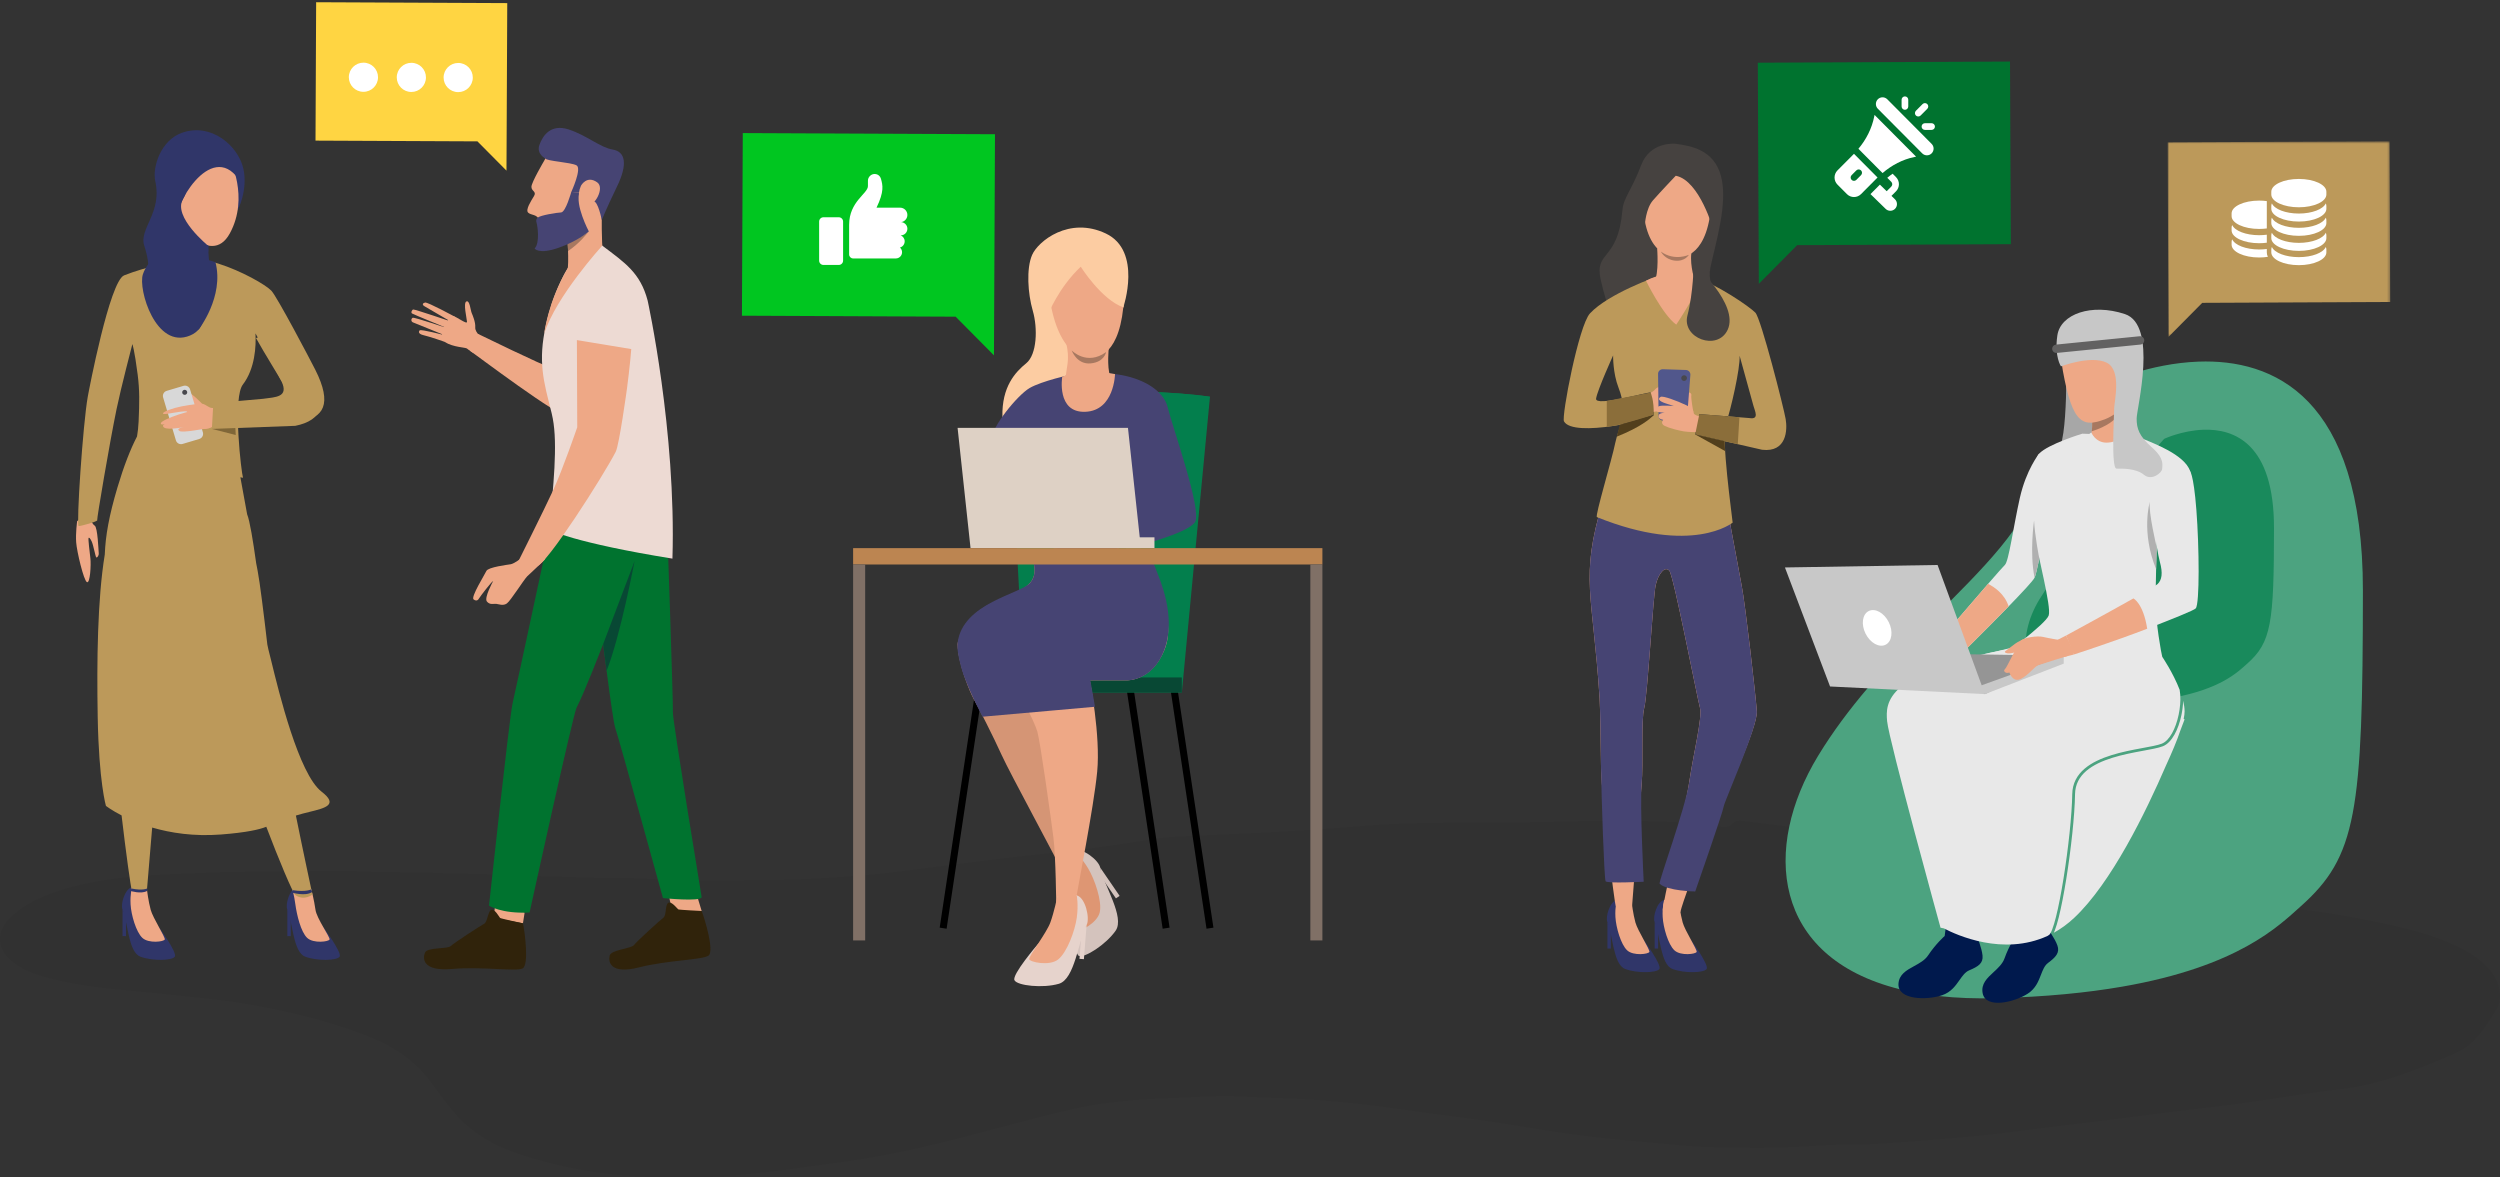 <svg width="896" height="422" viewBox="0 0 896 422" fill="none" xmlns="http://www.w3.org/2000/svg">
<rect x="0" y="0" width="896" height="422" fill="#333333" stroke="none"/>
<path opacity="0.037" fill-rule="evenodd" clip-rule="evenodd" d="M105.715 312.253C115.305 312.253 122.887 311.966 130.437 312.327C139.678 312.769 148.931 312.401 158.145 312.916C164.011 313.244 169.866 313.004 175.711 313.342C187.41 314.02 199.13 314.031 210.826 314.523C218.026 314.826 225.228 314.469 232.397 314.963C247.153 315.982 261.917 315.422 276.671 315.35C287.289 315.299 297.921 314.583 308.516 313.769C319.784 312.905 330.963 311.16 342.175 309.761C353.386 308.365 364.606 306.937 375.856 305.796C388.505 304.513 401.089 302.706 413.641 300.651C418.771 299.811 424.039 299.757 429.251 299.486C440.576 298.897 451.92 298.577 463.232 297.796C470.91 297.267 478.607 296.874 486.263 296.185C509.236 294.117 532.255 295.151 555.243 294.539C566.09 294.25 576.934 294.056 587.764 294.243C597.213 294.407 606.699 294.673 616.08 296.194C617.774 296.469 619.599 296.666 621.054 295.088C621.935 294.133 623.256 294.02 624.547 294.183C631.466 295.055 638.384 295.933 645.304 296.791C655.573 298.063 665.754 299.876 675.824 302.203C693.24 306.23 710.56 310.677 727.999 314.6C738.416 316.943 748.911 318.975 759.62 319.766C768.702 320.436 777.781 321.172 786.858 321.907C796.36 322.677 805.805 324.135 815.306 324.939C827.569 325.976 839.684 327.934 851.708 330.417C861.774 332.495 871.807 334.869 881.12 339.401C885.19 341.382 889.008 343.816 892.085 347.262C895.701 351.312 897.333 357.707 894.713 361.804C890.823 367.885 887.415 374.278 879.946 377.508C866.548 383.3 853.084 388.785 838.499 390.427C825.937 391.843 813.525 394.144 801.009 395.78C793.391 396.776 785.749 397.596 778.124 398.544C770.153 399.535 762.192 400.605 754.221 401.604C748 402.384 741.768 403.093 735.545 403.866C728.975 404.681 722.414 405.569 715.842 406.359C711.894 406.834 707.936 407.237 703.974 407.574C695.254 408.313 686.534 409.107 677.8 409.634C674.178 409.852 670.535 410.239 666.922 410.176C660.159 410.058 653.41 410.512 646.697 410.918C635.397 411.6 624.106 411.453 612.838 411.161C605.099 410.96 597.335 409.97 589.589 409.333C580.686 408.6 571.813 407.672 562.976 406.46C553.182 405.115 543.447 403.358 533.668 401.896C526.682 400.852 519.667 400.009 512.666 399.058C505.231 398.051 497.811 396.934 490.362 396.036C484.398 395.316 478.409 394.772 472.419 394.29C463.49 393.574 454.516 393.557 445.588 393.039C435.975 392.482 426.482 393.423 416.934 393.688C410.376 393.868 403.879 394.495 397.369 395.261C388.28 396.331 379.475 398.63 370.66 400.899C355.148 404.892 339.732 409.279 324.055 412.599C314.987 414.519 305.836 416.042 296.627 417.196C289.008 418.149 281.426 419.433 273.79 420.212C269.31 420.668 264.827 421.185 260.323 421.515C252.416 422.093 244.515 422.038 236.614 421.933C219.427 421.704 202.604 419.079 186.251 413.712C177.238 410.755 169.196 406.166 162.936 398.944C159.874 395.411 157.166 391.566 154.381 387.802C148.312 379.596 140.072 374.453 130.673 370.904C116.454 365.536 101.767 362.03 86.777 359.578C77.869 358.121 68.899 357.395 59.947 356.398C46.438 354.893 32.787 354.316 19.521 351.079C13.672 349.651 7.813 347.901 3.265 343.638C-1.039 339.601 -1.061 333.793 3.042 329.52C7.314 325.07 12.632 322.313 18.356 320.19C27.299 316.875 36.587 315.322 46.036 314.332C56.544 313.228 67.085 313.137 77.614 312.633C87.668 312.153 97.702 312.639 105.715 312.253Z" fill="black"/>
<path fill-rule="evenodd" clip-rule="evenodd" d="M113.306 0.799L113.078 50.397L171.114 50.665L181.522 61.159L181.572 50.712L181.8 1.114L113.306 0.799Z" fill="#FFD542"/>
<path fill-rule="evenodd" clip-rule="evenodd" d="M846.866 211.66C846.834 291.379 844.599 306.984 824.562 324.844C816.715 331.84 802.283 346.371 760.644 353.606C748.144 355.778 733.195 357.293 715.238 357.75C707.911 357.936 701.187 357.671 695.036 357C689.878 356.445 685.123 355.601 680.754 354.508C634.991 343.051 631.574 303.877 651.588 270.923C656.89 262.197 662.947 254.175 669.298 246.695C679.1 235.145 689.609 224.883 699.126 215.306C707.898 206.481 715.83 198.234 721.594 190.094C724.026 186.663 726.071 183.252 727.633 179.823C728.004 179.011 728.378 178.208 728.754 177.414C729.986 174.823 731.253 172.333 732.532 169.95C734.936 165.477 737.382 161.388 739.745 157.728C741.627 154.805 743.455 152.158 745.156 149.808C751.001 141.739 755.34 137.208 755.34 137.208C755.34 137.208 755.882 136.953 756.883 136.54C757.414 136.317 758.079 136.048 758.862 135.75C759.177 135.629 759.507 135.505 759.859 135.375C760.207 135.247 760.573 135.115 760.958 134.979C761.31 134.855 761.675 134.726 762.051 134.598C762.494 134.446 762.957 134.293 763.438 134.136C763.719 134.045 764.006 133.952 764.301 133.861C764.474 133.805 764.651 133.75 764.828 133.696C764.894 133.677 764.962 133.654 765.03 133.634C770.971 131.816 779.121 129.92 787.99 129.603C814.289 128.666 846.898 141.621 846.866 211.66Z" fill="#4CA380"/>
<path fill-rule="evenodd" clip-rule="evenodd" d="M815 189.251C814.986 223.479 814.025 230.179 805.406 237.847C802.031 240.851 795.824 247.09 777.913 250.196C772.536 251.129 766.106 251.779 758.383 251.975C755.231 252.055 752.339 251.941 749.693 251.653C747.474 251.415 745.429 251.052 743.55 250.583C723.866 245.664 722.396 228.845 731.004 214.696C733.285 210.949 735.89 207.505 738.622 204.294C742.838 199.334 747.358 194.928 751.452 190.816C755.225 187.027 758.637 183.487 761.117 179.992C762.162 178.519 763.042 177.054 763.714 175.582C763.874 175.233 764.035 174.888 764.196 174.547C764.726 173.435 765.271 172.366 765.821 171.343C766.855 169.422 767.908 167.667 768.924 166.095C769.733 164.84 770.52 163.704 771.251 162.695C773.765 159.23 775.632 157.285 775.632 157.285C775.632 157.285 775.865 157.175 776.295 156.998C776.524 156.902 776.81 156.787 777.147 156.659C777.282 156.607 777.424 156.554 777.576 156.498C777.725 156.443 777.883 156.386 778.048 156.328C778.199 156.275 778.357 156.219 778.518 156.164C778.709 156.099 778.908 156.033 779.115 155.966C779.236 155.927 779.359 155.887 779.486 155.848C779.561 155.824 779.637 155.8 779.713 155.777C779.741 155.769 779.771 155.759 779.8 155.751C782.355 154.97 785.861 154.156 789.675 154.02C800.988 153.617 815.014 159.18 815 189.251Z" fill="#037F4D" fill-opacity="0.7"/>
<path fill-rule="evenodd" clip-rule="evenodd" d="M740.474 125C740.474 125 741.518 159.577 737.128 161.858C732.738 164.139 742.58 164.139 742.58 164.139L747.069 161.858L751.085 159.86L753.172 153.07L751.709 140.896L740.474 125Z" fill="#A7A7A7"/>
<path fill-rule="evenodd" clip-rule="evenodd" d="M142.201 27.722C142.192 30.609 144.528 32.956 147.416 32.966C150.304 32.974 152.655 30.642 152.663 27.755C152.673 24.87 150.337 22.521 147.449 22.512C144.56 22.502 142.21 24.835 142.201 27.722Z" fill="white"/>
<path fill-rule="evenodd" clip-rule="evenodd" d="M125.021 27.669C125.011 30.554 127.345 32.903 130.235 32.91C133.124 32.919 135.473 30.587 135.483 27.7C135.491 24.813 133.157 22.467 130.269 22.458C127.379 22.449 125.03 24.782 125.021 27.669Z" fill="white"/>
<path fill-rule="evenodd" clip-rule="evenodd" d="M158.987 27.775C158.979 30.661 161.313 33.009 164.203 33.017C167.091 33.027 169.441 30.693 169.451 27.808C169.459 24.922 167.124 22.574 164.235 22.564C161.347 22.556 158.997 24.889 158.987 27.775Z" fill="white"/>
<path fill-rule="evenodd" clip-rule="evenodd" d="M720.387 22.06L630 22.475L630.3 87.929L630.364 101.715L644.099 87.865L720.687 87.511L720.387 22.06Z" fill="#00732F"/>
<path d="M692.301 51.569L676.397 35.577C675.459 34.636 673.941 34.647 673.015 35.575C672.085 36.514 672.085 38.038 673.015 38.975L688.922 54.967C689.854 55.904 691.369 55.904 692.301 54.967C693.235 54.027 693.235 52.509 692.301 51.569Z" fill="white"/>
<path d="M671.836 41.185L671.716 41.789C670.873 46.03 668.823 50.058 666.052 53.324L674.705 62.024C677.952 59.238 681.904 57.122 686.122 56.273L686.723 56.153L671.836 41.185Z" fill="white"/>
<path fill-rule="evenodd" clip-rule="evenodd" d="M658.551 61.071L664.465 55.126L672.913 63.619L666.999 69.564C665.596 70.975 663.327 70.969 661.93 69.564L658.551 66.167C657.148 64.757 657.154 62.475 658.551 61.071ZM663.62 64.469C664.087 64.938 664.843 64.938 665.31 64.469L666.999 62.77C667.466 62.301 667.466 61.541 666.999 61.072C666.533 60.603 665.776 60.603 665.31 61.072L663.62 62.77C663.154 63.239 663.154 64 663.62 64.469Z" fill="white"/>
<path d="M677.901 70.204L679.526 68.57C680.929 67.159 680.924 64.878 679.526 63.474L678.319 62.26C677.652 62.71 677.014 63.2 676.395 63.722L677.837 65.174C678.302 65.64 678.305 66.397 677.837 66.871L676.185 68.532L673.757 66.167L670.378 69.565L675.798 74.846C676.723 75.778 678.242 75.783 679.176 74.844C680.108 73.907 680.108 72.383 679.176 71.446L677.901 70.204Z" fill="white"/>
<path d="M682.727 34.547C682.067 34.547 681.532 35.084 681.532 35.748V38.15C681.532 38.814 682.067 39.351 682.727 39.351C683.387 39.351 683.922 38.814 683.922 38.15V35.748C683.922 35.084 683.387 34.547 682.727 34.547Z" fill="white"/>
<path d="M692.285 44.156H689.895C689.235 44.156 688.701 44.693 688.701 45.357C688.701 46.021 689.235 46.558 689.895 46.558H692.285C692.945 46.558 693.479 46.021 693.479 45.357C693.479 44.693 692.945 44.156 692.285 44.156Z" fill="white"/>
<path d="M690.74 37.301C690.273 36.832 689.517 36.832 689.05 37.301L686.661 39.703C686.194 40.172 686.194 40.933 686.661 41.402C687.128 41.871 687.884 41.871 688.35 41.402L690.74 38.999C691.206 38.53 691.206 37.77 690.74 37.301Z" fill="white"/>
<path fill-rule="evenodd" clip-rule="evenodd" d="M266.212 47.695L356.599 48.11L356.299 113.564L356.235 127.351L342.5 113.5L265.912 113.146L266.212 47.695Z" fill="#00C620"/>
<path fill-rule="evenodd" clip-rule="evenodd" d="M295.124 94.96H300.617C301.469 94.96 302.165 94.265 302.165 93.414V79.412C302.165 78.561 301.469 77.864 300.617 77.864H295.124C294.273 77.864 293.577 78.561 293.577 79.412V93.414C293.577 94.265 294.273 94.96 295.124 94.96ZM311.068 66.709V64.764C311.05 63.488 312.172 62.357 313.445 62.357C314.657 62.357 315.469 63.12 315.75 64.141C316.357 66.343 316.969 68.56 314.149 74.427H321.065H322.597C324.038 74.427 325.206 75.594 325.206 77.033C325.206 78.341 324.241 79.424 322.985 79.611C324.225 79.692 325.206 80.723 325.206 81.982C325.206 83.294 324.141 84.358 322.827 84.358H322.811C323.648 84.706 324.237 85.53 324.237 86.492C324.237 87.554 323.517 88.45 322.54 88.719C323.006 89.129 323.301 89.729 323.301 90.397C323.301 91.63 322.3 92.63 321.065 92.63H305.761C304.973 92.63 304.328 91.987 304.328 91.199V80.58C304.328 72.208 311.068 69.369 311.068 66.709Z" fill="white"/>
<mask id="mask0" mask-type="alpha" maskUnits="userSpaceOnUse" x="776" y="50" width="81" height="71">
<path fill-rule="evenodd" clip-rule="evenodd" d="M776.874 50.642H856.669V120.728H776.874V50.642Z" fill="white"/>
</mask>
<g mask="url(#mask0)">
<path fill-rule="evenodd" clip-rule="evenodd" d="M856.405 50.642L776.874 51.009L777.139 108.599L777.194 120.728L789.281 108.541L856.669 108.232L856.405 50.642Z" fill="#BC995A"/>
<path d="M809.675 82.052C810.63 82.052 811.553 81.989 812.426 81.872V72.074C811.553 71.957 810.63 71.894 809.675 71.894C804.225 71.894 799.807 73.945 799.807 76.476V77.47C799.807 80.001 804.225 82.052 809.675 82.052Z" fill="white"/>
<path d="M809.675 87.168C810.63 87.168 811.553 87.105 812.426 86.988V84.116C811.552 84.234 810.63 84.297 809.675 84.297C804.918 84.297 800.947 82.734 800.014 80.654C799.879 80.957 799.807 81.27 799.807 81.592V82.586C799.807 85.117 804.225 87.168 809.675 87.168Z" fill="white"/>
<path d="M812.426 89.456V89.232C811.552 89.35 810.63 89.414 809.675 89.414C804.918 89.414 800.947 87.85 800.014 85.77C799.878 86.073 799.807 86.387 799.807 86.708V87.702C799.807 90.233 804.225 92.285 809.675 92.285C810.765 92.285 811.814 92.202 812.794 92.051C812.551 91.542 812.426 91.005 812.426 90.449V89.456Z" fill="white"/>
<path d="M823.904 64.132C818.454 64.132 814.036 66.184 814.036 68.715V69.709C814.036 72.24 818.454 74.291 823.904 74.291C829.355 74.291 833.773 72.24 833.773 69.709V68.715C833.773 66.184 829.355 64.132 823.904 64.132Z" fill="white"/>
<path d="M823.904 76.536C819.147 76.536 815.176 74.973 814.243 72.892C814.108 73.195 814.036 73.509 814.036 73.831V74.825C814.036 77.356 818.454 79.407 823.904 79.407C829.355 79.407 833.773 77.356 833.773 74.825V73.831C833.773 73.509 833.701 73.195 833.565 72.892C832.633 74.973 828.662 76.536 823.904 76.536Z" fill="white"/>
<path d="M823.904 81.653C819.147 81.653 815.176 80.089 814.243 78.008C814.108 78.311 814.036 78.625 814.036 78.947V79.941C814.036 82.472 818.454 84.524 823.904 84.524C829.355 84.524 833.773 82.472 833.773 79.941V78.947C833.773 78.625 833.701 78.311 833.565 78.008C832.633 80.089 828.662 81.653 823.904 81.653Z" fill="white"/>
<path d="M823.904 87.045C819.147 87.045 815.176 85.481 814.243 83.401C814.108 83.704 814.036 84.018 814.036 84.339V85.333C814.036 87.864 818.454 89.916 823.904 89.916C829.355 89.916 833.773 87.864 833.773 85.333V84.339C833.773 84.018 833.701 83.704 833.565 83.401C832.633 85.481 828.662 87.045 823.904 87.045Z" fill="white"/>
<path d="M823.904 92.161C819.147 92.161 815.176 90.598 814.243 88.517C814.108 88.82 814.036 89.134 814.036 89.456V90.45C814.036 92.98 818.454 95.032 823.904 95.032C829.355 95.032 833.773 92.98 833.773 90.45V89.456C833.773 89.134 833.701 88.82 833.565 88.517C832.633 90.598 828.662 92.161 823.904 92.161Z" fill="white"/>
</g>
<path fill-rule="evenodd" clip-rule="evenodd" d="M696.973 335.453L697.467 331.614L708.568 331.869L708.446 335.281C708.446 335.282 708.446 335.282 708.446 335.282C708.465 335.329 710.289 339.754 710.543 342.486C710.8 345.232 709.071 346.371 705.742 347.777C704.319 348.379 703.352 349.753 702.282 351.274C700.849 353.311 699.229 355.613 696.078 356.685C690.574 358.561 680.091 358.383 680.411 352.624C680.599 349.219 683.287 347.748 686.036 346.244C687.938 345.203 689.87 344.145 691.023 342.419C693.824 338.22 696.942 335.481 696.973 335.453ZM705.902 335.954C705.642 336.006 705.393 336.049 705.171 336.074C705.412 336.039 705.656 336 705.902 335.954Z" fill="#00194D"/>
<path fill-rule="evenodd" clip-rule="evenodd" d="M722.499 335.3L722.05 331.456L732.882 329.017L733.59 332.358C733.59 332.358 733.59 332.358 733.59 332.358C733.62 332.399 736.46 336.252 737.367 338.842C738.281 341.444 736.879 342.967 733.989 345.137C732.754 346.065 732.148 347.632 731.478 349.367C730.58 351.69 729.565 354.315 726.767 356.118C721.88 359.27 711.665 361.634 710.583 355.968C709.942 352.619 712.194 350.541 714.497 348.417C716.091 346.946 717.71 345.453 718.41 343.499C720.113 338.747 722.476 335.335 722.499 335.3ZM731.284 333.627C731.045 333.74 730.813 333.841 730.604 333.919C730.829 333.828 731.056 333.73 731.284 333.627Z" fill="#00194D"/>
<path fill-rule="evenodd" clip-rule="evenodd" d="M734.703 179.375C734.703 179.375 732.593 191.909 730.893 200.187C730.203 203.544 729.581 206.203 729.195 207.038C728.708 208.092 724.749 212.338 719.903 217.325C711.4 226.069 700.165 237.082 700.165 237.082L695.773 228.753C695.773 228.753 705.752 217.066 712.517 209.267C715.649 205.66 718.09 202.884 718.538 202.483C719.952 201.22 721.593 188.764 723.901 178.503C726.208 168.239 730.833 162.569 730.833 162.569L734.703 179.375Z" fill="#E8E8E8"/>
<path fill-rule="evenodd" clip-rule="evenodd" d="M719.903 217.325C711.4 226.069 700.165 237.083 700.165 237.083L695.772 228.753C695.772 228.753 705.751 217.066 712.517 209.267C714.59 210.283 718.397 212.707 719.903 217.325Z" fill="#EEA886"/>
<path fill-rule="evenodd" clip-rule="evenodd" d="M774.944 235.387C775.259 236.503 717.136 235.387 717.136 235.387C717.136 235.387 733.213 223.696 734.256 220.574C735.299 217.45 730.162 198.71 729.492 192.613C728.956 187.734 727.612 165.902 730.832 162.569C734.197 159.083 746.313 155.429 746.313 155.429L763.98 156.086C763.98 156.086 766.896 156.693 768.98 157.661C771.064 158.628 782.984 162.869 784.918 168.817C786.854 174.768 773.026 193.894 773.026 193.894C773.026 193.894 772.999 194.754 772.957 196.163C772.904 198.041 772.824 200.897 772.752 203.994C772.66 208.004 772.579 212.42 772.579 215.645C772.579 223.231 774.631 234.273 774.944 235.387Z" fill="#E8E8E8"/>
<path fill-rule="evenodd" clip-rule="evenodd" d="M782.436 251.139C782.752 252.444 782.945 253.718 782.962 254.908C782.972 255.668 782.852 256.598 782.624 257.663L782.962 257.808C782.962 257.808 782.434 259.265 781.455 261.781C780.21 265.495 778.324 269.94 776.308 274.313C769.039 291.148 756.654 316.507 743.409 328.94C741.035 331.17 738.579 332.931 736.091 334.303C736.211 334.045 736.33 333.76 736.448 333.453C736.905 332.268 737.373 330.693 737.84 328.836C738.775 325.118 739.719 320.217 740.567 314.926C742.262 304.347 743.585 292.152 743.694 284.641C743.745 281.069 745.299 278.379 747.726 276.293C750.168 274.194 753.493 272.71 757.049 271.6C760.601 270.491 764.341 269.768 767.593 269.165C767.74 269.138 767.886 269.111 768.032 269.084L768.344 269.026L768.344 269.026C769.679 268.78 770.921 268.551 772.009 268.32C773.293 268.048 774.394 267.768 775.199 267.443C776.874 266.766 778.265 265.198 779.355 263.244C780.453 261.279 781.282 258.859 781.804 256.376C782.171 254.629 782.388 252.839 782.436 251.139ZM781.194 247.234C781.296 247.818 781.367 248.444 781.408 249.105C781.54 251.279 781.332 253.76 780.825 256.17C780.319 258.582 779.519 260.9 778.482 262.757C777.44 264.624 776.193 265.962 774.824 266.516C774.107 266.806 773.079 267.071 771.802 267.342C770.728 267.57 769.501 267.796 768.165 268.043C767.917 268.088 767.666 268.135 767.411 268.182C764.16 268.784 760.366 269.517 756.751 270.646C753.141 271.773 749.667 273.307 747.074 275.535C744.466 277.777 742.75 280.724 742.694 284.627C742.586 292.068 741.271 304.21 739.579 314.768C738.733 320.045 737.795 324.914 736.871 328.592C736.408 330.432 735.951 331.963 735.515 333.093C735.297 333.658 735.089 334.112 734.893 334.45C734.69 334.8 734.529 334.977 734.425 335.047C734.239 335.172 734.04 335.304 733.83 335.442C717.877 342.731 701.239 335.126 696.693 332.733C696.298 332.661 695.895 332.581 695.485 332.493C695.485 332.493 676.941 265.192 676.345 258.499C675.75 251.807 675.458 240.771 721.158 232.382L774.945 235.389C774.945 235.389 778.833 241.095 781.194 247.234Z" fill="#E8E8E8"/>
<path fill-rule="evenodd" clip-rule="evenodd" d="M751.161 117.083C751.161 117.083 735.826 113.628 739.329 132.908C742.833 152.189 746.522 153.704 755.772 149.714C765.025 145.724 764.196 133.371 764.661 127.315C765.126 121.256 756.055 117.294 751.161 117.083Z" fill="#EEA886"/>
<path fill-rule="evenodd" clip-rule="evenodd" d="M747.103 160.379C747.103 160.379 753.896 167.572 764.629 161.035C764.629 161.035 762.229 145.444 763.492 137.853C764.755 130.259 749.488 149.617 749.488 149.617C749.688 149.723 749.821 150.448 749.852 151.479C749.879 152.352 749.832 153.446 749.692 154.568C749.377 157.092 748.592 159.759 747.103 160.379Z" fill="#EEA886"/>
<path fill-rule="evenodd" clip-rule="evenodd" d="M761.297 130.943C759.076 130.754 761.297 139.197 761.297 139.197C761.297 139.197 764.728 128.081 759.736 128.735C754.743 129.389 757.201 128.298 754.984 127.368C752.765 126.438 740.615 130.298 738.836 128.735C737.054 127.174 737.893 116.373 741.113 114.895C744.331 113.416 753.223 110.105 759.736 114.511C759.736 114.511 764.815 113.932 765.568 118.026C766.32 122.12 765.295 134.163 763.914 137.208C763.914 137.208 763.518 131.132 761.297 130.943Z" fill="#3A3F47"/>
<path fill-rule="evenodd" clip-rule="evenodd" d="M749.692 154.568C760.765 151.157 761.6 144.495 761.611 144.393C757.965 150.651 749.852 151.479 749.852 151.479C749.879 152.352 749.832 153.446 749.692 154.568Z" fill="#A77860"/>
<path fill-rule="evenodd" clip-rule="evenodd" d="M710.487 234.571C710.487 234.571 750.627 239.515 774.945 235.389L728.479 229.588C728.479 229.588 728.204 230.772 710.487 234.571Z" fill="#E8E8E8"/>
<path fill-rule="evenodd" clip-rule="evenodd" d="M740.509 227.761L737.519 229.276C737.519 229.276 738.201 234.02 739.837 235.459L743.194 234.603C743.194 234.603 742.494 229.399 740.509 227.761Z" fill="#EEA886"/>
<path fill-rule="evenodd" clip-rule="evenodd" d="M786.956 218.044C786.359 218.736 778.467 221.908 769.553 225.338L769.551 225.339C757.374 230.026 743.636 234.461 743.636 234.461L740.509 227.761C740.509 227.761 754.895 219.952 764.615 214.475C769.208 211.888 772.758 209.821 773.261 209.344C774.824 207.857 775.229 205.473 774.08 201.313C772.93 197.154 770.282 178.036 769.984 175.805C769.688 173.575 770.729 167.625 776.311 167.327C781.895 167.03 784.737 168.606 784.737 168.606C784.737 168.606 786.137 169.187 787.18 182.722C788.223 196.256 788.37 216.41 786.956 218.044Z" fill="#E8E8E8"/>
<path fill-rule="evenodd" clip-rule="evenodd" d="M772.957 196.163C772.904 198.042 772.824 200.897 772.752 203.994C767.304 190.652 770.452 180.002 770.506 179.824C769.917 183.444 772.915 195.986 772.957 196.163Z" fill="#B0B0B0"/>
<path fill-rule="evenodd" clip-rule="evenodd" d="M730.893 200.187C730.202 203.544 729.582 206.203 729.195 207.038C727.334 198.041 729.008 186.521 729.008 186.521C729.262 192.023 730.893 200.187 730.893 200.187Z" fill="#B0B0B0"/>
<path fill-rule="evenodd" clip-rule="evenodd" d="M769.553 225.338L769.552 225.339C757.373 230.025 743.193 234.603 743.193 234.603L740.509 227.761C740.509 227.761 754.895 219.952 764.616 214.475C764.616 214.475 768.153 216.196 769.553 225.338Z" fill="#EEA886"/>
<path fill-rule="evenodd" clip-rule="evenodd" d="M739.643 235.002L682.59 234.162L711.395 248.773L739.643 235.002Z" fill="#959595"/>
<path fill-rule="evenodd" clip-rule="evenodd" d="M711.395 248.773L739.643 237.842V235.002L709.163 245.985L711.395 248.773Z" fill="#C8C8C8"/>
<path fill-rule="evenodd" clip-rule="evenodd" d="M738.164 229.38C738.164 229.38 734.601 228.826 732.138 228.253C730.231 227.808 725.492 228.42 724.285 229.641C723.078 230.864 719.238 239.38 718.513 239.898C717.785 240.42 718.884 241.621 720.158 241.017C720.158 241.017 721.33 244.743 724.219 243.349C727.109 241.953 729.071 238.907 730.584 238.372C732.096 237.836 740.91 235.129 740.91 235.129C740.91 235.129 740.435 228.472 738.164 229.38Z" fill="#EEA886"/>
<path fill-rule="evenodd" clip-rule="evenodd" d="M725.155 229.083C725.155 229.083 722.865 230.188 722.269 230.68C721.671 231.172 719.247 232.985 718.661 233.411C718.075 233.836 719.546 235.048 723.878 233.175C728.207 231.302 725.155 229.083 725.155 229.083Z" fill="#EEA886"/>
<path fill-rule="evenodd" clip-rule="evenodd" d="M711.395 248.773L694.427 202.483L639.719 203.376L655.891 246.034L711.395 248.773Z" fill="#C8C8C8"/>
<path fill-rule="evenodd" clip-rule="evenodd" d="M676.921 222.962C678.591 226.297 678.086 229.928 675.794 231.073C673.503 232.219 670.292 230.442 668.623 227.108C666.953 223.775 667.459 220.144 669.75 218.998C672.04 217.852 675.251 219.627 676.921 222.962Z" fill="white"/>
<path fill-rule="evenodd" clip-rule="evenodd" d="M758.783 130.626C758.984 128.925 762.349 128.301 762.62 130.851C762.892 133.401 761.092 137.878 759.814 137.437C758.537 136.998 758.504 132.971 758.783 130.626Z" fill="#EEA886"/>
<path fill-rule="evenodd" clip-rule="evenodd" d="M600.413 51.521C600.413 51.521 591.402 50.578 588.154 59.272C584.909 67.966 581.85 70.813 581.467 75.38C579.92 93.853 571.284 89.675 573.714 100.322C576.143 110.972 577.824 112.584 577.824 112.584L598.467 108.539L619.382 108.607C619.382 108.607 611.199 104.525 613.02 95.831C614.843 87.136 619.382 72.887 616.817 63.181C614.255 53.476 605.799 52.263 600.413 51.521Z" fill="#464240"/>
<path fill-rule="evenodd" clip-rule="evenodd" d="M606.114 336.963C606.114 336.963 612.587 345.844 611.667 347.275C610.746 348.707 603.683 348.91 599.386 347.275C595.088 345.638 594.986 335.055 593.042 330.509C592.227 328.603 593.969 322.985 596.418 322.578C598.867 322.17 601.74 323.454 601.74 323.454C601.74 323.454 599.232 329.923 606.114 336.963Z" fill="#303669"/>
<path fill-rule="evenodd" clip-rule="evenodd" d="M601.74 323.454C601.74 323.454 602.252 327.646 603.07 330.611C603.889 333.575 608.288 340.322 608.085 341.142C607.88 341.959 602.354 342.699 600.102 340.591C597.851 338.483 596.111 332.377 595.907 328.682C595.701 324.987 596.418 322.578 596.418 322.578C596.418 322.578 599.591 321.204 601.74 323.454Z" fill="#EEA886"/>
<path fill-rule="evenodd" clip-rule="evenodd" d="M593.042 330.509V339.963H594.269V332.656L593.042 330.509Z" fill="#303669"/>
<path fill-rule="evenodd" clip-rule="evenodd" d="M589.178 336.963C589.178 336.963 595.649 345.844 594.729 347.275C593.808 348.707 586.746 348.91 582.449 347.275C578.15 345.638 578.049 335.055 576.103 330.509C575.29 328.603 577.032 322.985 579.481 322.578C581.929 322.17 584.801 323.454 584.801 323.454C584.801 323.454 582.296 329.923 589.178 336.963Z" fill="#303669"/>
<path fill-rule="evenodd" clip-rule="evenodd" d="M584.802 323.454C584.802 323.454 585.314 327.646 586.132 330.611C586.951 333.575 591.351 340.322 591.148 341.142C590.942 341.959 585.415 342.699 583.165 340.591C580.914 338.483 579.174 332.377 578.969 328.682C578.764 324.987 579.482 322.578 579.482 322.578C579.482 322.578 582.654 321.204 584.802 323.454Z" fill="#EEA886"/>
<path fill-rule="evenodd" clip-rule="evenodd" d="M576.103 330.509V339.963H577.332V332.656L576.103 330.509Z" fill="#303669"/>
<path fill-rule="evenodd" clip-rule="evenodd" d="M618.011 176.261C618.011 176.261 622.907 203.211 624.23 209.952C625.554 216.696 629.259 249.345 629.655 254.9C630.052 260.453 617.583 287.158 616.803 289C603.755 319.839 602.249 326.815 602.249 326.815C602.249 326.815 597.966 329.497 595.986 326.297C595.384 325.322 604.017 289.963 605.44 280.151C606.763 271.028 610.204 256.939 609.277 253.737C608.351 250.536 599.882 206.41 598.292 204.558C596.705 202.708 594.323 205.616 593.397 209.716C592.471 213.813 590.487 249.242 589.296 253.737C588.104 258.231 589.03 273.435 588.369 281.103C587.707 288.77 584.951 324.561 584.951 324.561C584.951 324.561 579.622 325.512 579.092 324.661C578.563 323.808 573.947 284.909 573.815 275.788C573.683 266.666 573.541 254.087 573.284 250.141C570.834 212.342 566.203 207.397 574.297 180.191C594.104 113.623 618.011 176.261 618.011 176.261Z" fill="#EEA886"/>
<path fill-rule="evenodd" clip-rule="evenodd" d="M618.011 176.261C618.011 176.261 622.907 203.211 624.23 209.952C625.554 216.696 629.259 249.345 629.655 254.9C630.052 260.453 618.011 287.157 617.746 289.139C617.482 291.123 607.565 319.508 607.565 319.508C607.565 319.508 597.547 319.337 594.818 316.742C594.269 316.222 604.017 289.963 605.44 280.151C606.763 271.028 610.204 256.939 609.277 253.737C608.351 250.536 599.882 206.41 598.292 204.558C596.705 202.708 594.323 205.616 593.397 209.716C592.471 213.813 590.487 249.242 589.296 253.737C588.104 258.231 589.03 273.435 588.369 281.103C587.707 288.77 589.102 316.013 589.102 316.013C589.102 316.013 575.981 316.702 575.453 315.849C574.923 314.998 573.947 284.909 573.815 275.788C573.683 266.666 573.541 254.087 573.284 250.141C570.834 212.342 566.203 207.397 574.297 180.191C594.104 113.623 618.011 176.261 618.011 176.261Z" fill="#464473"/>
<path fill-rule="evenodd" clip-rule="evenodd" d="M572.331 185.33C571.567 185.021 577.693 164.783 578.908 158.734C580.003 153.278 583.737 148.282 580.091 138.987C578.004 133.664 578.143 127.374 578.143 127.374C578.143 127.374 572.567 139.666 572.037 142.84C571.508 146.013 591.313 140.24 591.588 140.68C592.11 141.515 592.688 146.869 592.688 148.72C592.688 150.25 563.937 157.038 560.535 151.024C559.569 149.317 565.814 116.676 569.843 112.327C576.459 105.19 593.838 99.106 593.838 99.106C593.838 99.106 598.603 96.551 606.983 99.195C615.364 101.841 627.095 109.946 629.125 112.062C631.153 114.178 639.271 146.052 639.98 150.18C640.646 154.063 640.383 162.233 631.51 161.189L607.56 155.708L609.047 148.415L626.999 149.834C630.663 150.459 628.907 147.246 628.439 145.459C627.981 143.708 623.475 127.486 623.475 127.486C623.737 131.98 620.344 146.738 618.579 151.85C616.814 156.961 620.715 184.315 620.981 187.31C620.981 187.31 606.561 199.142 572.331 185.33Z" fill="#BC995A"/>
<path fill-rule="evenodd" clip-rule="evenodd" d="M589.928 100.604C589.928 100.604 595.837 112.785 600.77 116.355C600.77 116.355 609.654 103.054 609.201 99.988C609.201 99.988 599.361 95.628 589.928 100.604Z" fill="#EEA886"/>
<path fill-rule="evenodd" clip-rule="evenodd" d="M589.716 141.674C589.716 141.674 592.452 140.572 593.179 139.58C593.904 138.587 596.333 137.995 598.129 138.529C599.924 139.064 598.93 146.774 598.93 146.774L589.453 148L589.716 141.674Z" fill="#EEA886"/>
<path fill-rule="evenodd" clip-rule="evenodd" d="M606.871 147.563C606.871 147.563 605.96 142.581 606.178 141.662C606.398 140.744 604.558 139.821 604.303 142.093C604.047 144.366 603.911 145.811 603.911 145.811L606.871 147.563Z" fill="#EEA886"/>
<path fill-rule="evenodd" clip-rule="evenodd" d="M602.93 151.022L596.03 150.739C595.147 150.704 594.447 149.985 594.436 149.102L594.251 134.009C594.239 133.064 595.02 132.3 595.967 132.33L604.227 132.6C605.175 132.633 605.903 133.446 605.83 134.388L604.655 149.49C604.586 150.381 603.824 151.057 602.93 151.022Z" fill="#51578C"/>
<path fill-rule="evenodd" clip-rule="evenodd" d="M607.023 147.968C607.023 147.968 607.151 146.553 604.431 145.256C600.819 143.536 596.001 141.787 595.177 142.238C593.991 142.889 594.603 143.79 596.885 144.541C599.167 145.292 599.921 145.533 599.921 145.533C599.921 145.533 595.456 145.108 594.453 145.641C593.453 146.176 593.396 147.408 594.128 147.612C594.861 147.812 596.587 147.935 596.587 147.935C596.587 147.935 594.692 148.007 594.503 148.767C594.363 149.33 594.293 150.136 596.086 150.467C596.086 150.467 594.869 151.815 596.693 152.681C598.517 153.545 601.819 154.333 603.475 154.604C606.923 155.169 614.711 154.748 614.711 154.748L611.513 149.343C611.513 149.343 609.733 149.481 608.509 149.066C606.856 148.502 607.023 147.968 607.023 147.968Z" fill="#EEA886"/>
<path fill-rule="evenodd" clip-rule="evenodd" d="M609.047 148.415L607.56 155.709L622.821 159.201L623.41 149.551L609.047 148.415Z" fill="#8B6E3A"/>
<path fill-rule="evenodd" clip-rule="evenodd" d="M591.588 140.68C591.588 140.68 592.846 143.377 592.688 148.721C592.688 148.721 583.222 152.175 575.871 152.976V143.699L591.588 140.68Z" fill="#8B6E3A"/>
<path fill-rule="evenodd" clip-rule="evenodd" d="M607.56 155.709L618.258 161.653C618.184 160.412 618.132 159.226 618.106 158.123L607.56 155.709Z" fill="#523F1C"/>
<path fill-rule="evenodd" clip-rule="evenodd" d="M579.435 156.499C588.019 153.091 591.454 150.019 592.398 149.043C592.602 148.834 592.688 148.721 592.688 148.721L580.499 152.274H580.498C580.193 153.747 579.795 155.132 579.435 156.499Z" fill="#523F1C"/>
<path fill-rule="evenodd" clip-rule="evenodd" d="M599.225 56.606C599.225 56.606 587.29 58.328 589.038 75.927C590.785 93.53 601.317 92.132 602.021 92.118C602.726 92.103 612.589 92.484 613.442 71.006C613.442 71.006 613.839 55.124 599.225 56.606Z" fill="#EEA886"/>
<path fill-rule="evenodd" clip-rule="evenodd" d="M593.922 88.995C593.922 88.995 594.66 98.151 592.895 100.894C591.131 103.637 594.405 107.361 601.153 106.086C607.899 104.814 607.506 100.993 607.506 100.993C607.506 100.993 605.618 95.341 606.171 90.818C606.722 86.296 593.922 88.995 593.922 88.995Z" fill="#EEA886"/>
<path fill-rule="evenodd" clip-rule="evenodd" d="M600.59 62.986C600.59 62.986 595.014 68.843 592.423 71.808C589.834 74.774 589.536 80.502 589.536 80.502C589.536 80.502 585.172 75.177 586.996 68.977C588.821 62.776 593.139 50.713 604.067 54.417C614.996 58.125 615.4 74.436 614.12 82.523C614.12 82.523 609.213 64.669 600.59 62.986Z" fill="#464240"/>
<path fill-rule="evenodd" clip-rule="evenodd" d="M605.293 91.32C605.293 91.32 600.208 93.721 595.259 90.174C595.259 90.174 596.634 93.011 600.276 93.414C603.918 93.817 605.293 91.32 605.293 91.32Z" fill="#A77860"/>
<path fill-rule="evenodd" clip-rule="evenodd" d="M607.025 94.513C607.025 94.513 623.446 109.108 619.185 118.214C615.548 125.985 602.651 121.219 604.779 113.077C606.907 104.933 607.025 94.513 607.025 94.513Z" fill="#464240"/>
<path fill-rule="evenodd" clip-rule="evenodd" d="M602.554 135.51C602.554 136.076 603.014 136.535 603.58 136.535C604.146 136.535 604.606 136.076 604.606 135.51C604.606 134.944 604.146 134.484 603.58 134.484C603.014 134.484 602.554 134.944 602.554 135.51Z" fill="#48484D"/>
<path fill-rule="evenodd" clip-rule="evenodd" d="M31.474 184.061C31.474 184.061 32.858 187.788 33.929 188.383C35.004 188.978 35.296 197.29 35.388 198.281C35.462 199.112 34.854 199.92 34.531 199.793C34.21 199.667 33.491 195.321 32.832 193.982C32.278 192.858 31.878 192.464 31.729 192.869C31.581 193.275 32.118 197.776 32.404 200.204C32.657 202.348 32.317 209.202 31.16 208.643C30.003 208.085 27.533 197.656 27.299 194.347C27.067 191.037 27.646 186.777 27.646 186.777L31.474 184.061Z" fill="#EEA886"/>
<path fill-rule="evenodd" clip-rule="evenodd" d="M85.162 75.405C85.162 75.405 89.05 68.03 87.156 60.178C85.259 52.324 75.759 43.809 65.152 47.613C57.624 50.312 54.523 59.869 55.666 65.005C58.174 76.253 49.724 82.062 51.691 88.031C53.416 93.272 53.619 97.355 52.303 98.413C50.987 99.475 46.742 103.258 47.211 107.734C47.679 112.213 67.93 94.686 67.93 94.686C67.93 94.686 78.963 72.543 85.162 75.405Z" fill="#303669"/>
<path fill-rule="evenodd" clip-rule="evenodd" d="M115.893 332.329C115.893 332.329 122.651 341.418 121.724 342.859C120.796 344.299 113.691 344.504 109.364 342.859C105.039 341.212 104.935 330.56 102.979 325.984C102.159 324.068 103.912 318.412 106.378 318.001C108.843 317.592 111.524 318.797 111.524 318.797C111.524 318.797 108.967 325.243 115.893 332.329Z" fill="#303669"/>
<path fill-rule="evenodd" clip-rule="evenodd" d="M111.569 318.724C111.569 318.724 112.552 322.391 113.072 326.088C113.503 329.152 118.325 335.861 118.12 336.685C117.912 337.508 112.351 338.255 110.086 336.132C107.82 334.009 106.362 327.837 105.862 324.147C105.399 320.708 104.812 319.01 104.812 319.01C104.812 319.01 109.406 316.46 111.569 318.724Z" fill="#EEA886"/>
<path fill-rule="evenodd" clip-rule="evenodd" d="M102.98 325.984V335.5H104.214V328.145L102.98 325.984Z" fill="#303669"/>
<path fill-rule="evenodd" clip-rule="evenodd" d="M57.074 332.48C57.074 332.48 63.588 341.419 62.66 342.859C61.733 344.298 54.627 344.505 50.302 342.859C45.975 341.213 45.871 330.56 43.915 325.984C43.098 324.069 44.849 318.412 47.316 318.002C49.779 317.592 52.671 318.883 52.671 318.883C52.671 318.883 50.147 325.395 57.074 332.48Z" fill="#303669"/>
<path fill-rule="evenodd" clip-rule="evenodd" d="M52.671 318.884C52.671 318.884 53.186 323.104 54.009 326.088C54.832 329.071 59.263 335.861 59.056 336.684C58.851 337.508 53.288 338.254 51.023 336.132C48.755 334.009 47.005 327.865 46.8 324.147C46.592 320.428 47.316 318.001 47.316 318.001C47.316 318.001 50.508 316.62 52.671 318.884Z" fill="#EEA886"/>
<path fill-rule="evenodd" clip-rule="evenodd" d="M43.915 325.984V335.5H45.153V328.145L43.915 325.984Z" fill="#303669"/>
<path fill-rule="evenodd" clip-rule="evenodd" d="M28.205 188.54C28.695 188.65 35.404 186.821 34.841 186.397C34.619 186.23 39.313 158.523 41.792 146.55C43.36 138.966 47.442 123.316 47.442 123.316C47.442 123.316 48.186 125.296 49.34 134.253C50.074 139.959 49.97 144.361 49.678 151.077C49.592 153.048 49.387 154.826 49.109 156.426C46.746 160.987 44.394 166.98 42.098 174.698C39.08 184.844 37.819 191.914 37.554 198.73C34.937 214.723 34.657 236.857 35.018 257C35.438 280.297 37.97 288.84 37.97 288.84C37.97 288.84 39.924 290.36 43.574 292.241C45.067 305.054 46.917 318.471 47.231 318.976C47.763 319.834 52.671 318.884 52.671 318.884C52.671 318.884 53.607 307.7 54.54 296.594C61.119 298.52 69.474 299.845 79.274 299.08C88.503 298.36 93.074 297.278 95.435 296.307C99.892 308.031 104.955 320.166 105.911 320.83C109.023 322.989 111.975 320.617 111.975 320.617C111.975 320.617 108.519 304.588 106.045 292.296C107.632 291.789 109.301 291.38 110.876 290.994C116.773 289.549 121.336 288.43 115.229 283.713C107.082 277.42 99.953 248.112 97.187 236.743C96.738 234.897 96.404 233.524 96.199 232.8C96.084 232.391 95.954 231.777 95.812 230.989C94.573 220.262 93.092 208.426 92.352 204.653C92.21 203.926 92.025 202.965 91.811 201.83C90.678 193.731 89.527 186.635 88.569 184.31C87.411 177.992 86.398 172.42 86.15 171.06L87.092 171.229C86.776 170.168 85.903 163.531 85.487 156.388V156.388C85.438 155.562 85.395 154.728 85.36 153.896C85.073 146.945 85.322 140.069 87.028 137.847C91.422 132.127 91.82 124.009 91.558 119.486C91.558 119.486 103.713 141.446 104.473 143.103C106.449 147.408 102.412 147.289 98.553 147.176H98.553C97.382 147.142 96.229 147.108 95.264 147.199L86.354 146.16L88.569 151.981L107.273 150.963C115.991 149.926 119.234 144.846 112.976 132.472C111.072 128.71 99.293 106.315 97.253 104.187C95.208 102.059 86.659 97.127 78.224 94.466C69.791 91.805 62.764 93.58 62.764 93.58C62.764 93.58 52.497 95.516 44.487 98.687C39.304 100.739 31.807 140.196 31.464 142.137C29.709 151.999 27.276 188.331 28.205 188.54Z" fill="#BC995A"/>
<path fill-rule="evenodd" clip-rule="evenodd" d="M58.024 93.887C58.024 93.887 62.684 114.265 71.159 118.15C71.159 118.15 80.417 106.38 77.225 93.981C77.225 93.981 67.387 90.129 58.024 93.887Z" fill="#303669"/>
<path fill-rule="evenodd" clip-rule="evenodd" d="M69.794 100.003C76.561 98.725 75.121 94.966 75.121 94.966C75.121 94.966 74.809 92.845 74.685 90.162C74.656 89.475 74.635 88.752 74.639 88.017C74.643 86.902 74.696 85.765 74.826 84.692C75.38 80.156 62.544 82.862 62.544 82.862C62.544 82.862 63.285 92.044 61.514 94.794C59.745 97.547 63.028 101.28 69.794 100.003Z" fill="#303669"/>
<path fill-rule="evenodd" clip-rule="evenodd" d="M82.33 57.05C82.33 57.05 89.417 70.692 82.389 83.616C75.36 96.54 61.549 77.988 60.655 75.812C59.761 73.635 55.025 61.323 64.445 57.583C73.865 53.841 80.325 53.346 82.33 57.05Z" fill="#EEA886"/>
<path fill-rule="evenodd" clip-rule="evenodd" d="M72.451 144.705C72.451 144.705 68.748 140.913 68.189 141.132C67.628 141.353 69.748 145.319 69.748 145.319L72.451 144.705Z" fill="#EEA886"/>
<path fill-rule="evenodd" clip-rule="evenodd" d="M74.685 90.161C74.656 89.475 74.635 88.753 74.639 88.017C74.639 88.017 71.384 87.624 68.648 84.978C68.648 86.832 71.115 89.698 74.685 90.161Z" fill="#303669"/>
<path fill-rule="evenodd" clip-rule="evenodd" d="M85.498 64.19C75.425 49.951 61.433 75.075 63.95 78.73C66.468 82.386 66.797 85.771 66.251 89.636C65.704 93.499 80.438 115.067 68.145 120.24C55.852 125.412 49.395 103.653 51.218 98.299C52.964 93.165 56.758 92.348 57.023 85.639C57.288 78.929 51.218 43.948 83.169 54.511L85.498 64.19Z" fill="#303669"/>
<path fill-rule="evenodd" clip-rule="evenodd" d="M65.419 159.113L71.431 157.323C72.441 157.023 73.014 155.963 72.714 154.955L68.127 139.572C67.827 138.565 66.768 137.991 65.758 138.291L59.744 140.079C58.736 140.38 58.162 141.44 58.464 142.447L63.048 157.831C63.349 158.839 64.41 159.412 65.419 159.113Z" fill="#D8D8D8"/>
<path fill-rule="evenodd" clip-rule="evenodd" d="M77.436 145.952C77.436 145.952 76.48 146.386 75.64 146.182C74.188 145.83 72.917 143.969 71.051 144.95C69.183 145.931 70.901 152.368 71.879 153.305C72.859 154.243 75.788 153.66 79.411 151.161C83.036 148.662 77.436 145.952 77.436 145.952Z" fill="#EEA886"/>
<path fill-rule="evenodd" clip-rule="evenodd" d="M71.731 144.705C71.731 144.705 68.545 144.957 65.042 145.647C61.967 146.252 58.522 147.502 58.405 148.13C58.277 148.829 61.581 147.959 64.674 147.553C67.522 147.179 67.03 147.704 67.03 147.704C67.03 147.704 67.162 147.547 64.15 148.525C60.91 149.577 57.705 150.966 57.657 151.725C57.634 152.094 57.83 152.251 59.075 152.051C58.386 152.312 58.366 152.527 58.459 152.81C58.93 154.268 63.954 153.425 65.95 153.089C64.418 153.356 63.327 153.707 64.232 154.43C65.267 155.258 72.31 153.763 74.887 153.456C77.702 153.122 71.731 144.705 71.731 144.705Z" fill="#EEA886"/>
<path fill-rule="evenodd" clip-rule="evenodd" d="M75.936 153.723L105.816 152.62C115.595 150.673 118.234 144.361 111.975 131.987C110.916 129.893 107.116 122.781 103.601 116.517L91.752 121.162C94.835 126.739 100.332 135.448 100.944 136.785C103.522 142.394 98.779 142.318 94.263 142.934L76.453 144.508L75.936 153.723Z" fill="#BC995A"/>
<path fill-rule="evenodd" clip-rule="evenodd" d="M52.708 318.439C52.708 318.439 51.124 319.293 47.089 318.439L46.763 319.314C46.763 319.314 50.602 320.534 52.708 319.314C52.708 319.314 52.898 319.026 52.708 318.439Z" fill="#303669"/>
<path fill-rule="evenodd" clip-rule="evenodd" d="M111.569 318.724C111.569 318.724 109.813 319.816 104.839 319.032L104.572 319.878C104.572 319.878 109.334 321.359 111.824 319.737C111.824 319.737 111.84 319.426 111.569 318.724Z" fill="#303669"/>
<path fill-rule="evenodd" clip-rule="evenodd" d="M75.936 153.724L84.485 155.91C84.485 155.91 84.485 155.909 84.487 155.904V155.902C84.438 155.077 84.395 154.243 84.359 153.411L75.936 153.724Z" fill="#806738"/>
<path fill-rule="evenodd" clip-rule="evenodd" d="M65.295 140.611C65.295 141.11 65.701 141.515 66.201 141.515C66.697 141.515 67.103 141.11 67.103 140.611C67.103 140.112 66.697 139.709 66.201 139.709C65.701 139.709 65.295 140.112 65.295 140.611Z" fill="#48484D"/>
<path fill-rule="evenodd" clip-rule="evenodd" d="M72.794 89.698L74.685 88.157C74.685 88.157 61.798 77.705 65.588 71.334C69.379 64.963 61.041 68.703 61.041 68.703L58.024 82.497L72.794 89.698Z" fill="#303669"/>
<path fill-rule="evenodd" clip-rule="evenodd" d="M251.473 326.498L249.326 319.381L239.679 320.767L241.006 327.172L251.473 326.498Z" fill="#EEA886"/>
<path fill-rule="evenodd" clip-rule="evenodd" d="M188.032 327.036L187.423 330.913L176.926 328.974L177.589 323.177L188.032 327.036Z" fill="#EEA886"/>
<path fill-rule="evenodd" clip-rule="evenodd" d="M212.765 202.658C212.765 202.658 214.392 216.56 216.183 230.807C216.589 234.048 217.005 237.31 217.41 240.427C218.746 250.667 219.982 259.376 220.51 260.903C221.931 265.016 237.608 321.874 237.608 321.874C237.608 321.874 250.956 323.249 251.473 321.566C251.473 321.566 240.963 257.584 241.155 255.251C241.35 252.921 239.059 187.16 239.059 187.16C239.059 187.16 213.544 198.878 212.765 202.658Z" fill="#00732F"/>
<path fill-rule="evenodd" clip-rule="evenodd" d="M432.416 332.85L419.543 247.312L422.021 246.933L434.895 332.467L432.416 332.85Z" fill="black"/>
<path fill-rule="evenodd" clip-rule="evenodd" d="M416.695 332.85L403.822 247.312L406.302 246.933L419.175 332.467L416.695 332.85Z" fill="black"/>
<path fill-rule="evenodd" clip-rule="evenodd" d="M339.265 332.85L336.785 332.467L349.66 246.933L352.137 247.312L339.265 332.85Z" fill="black"/>
<path fill-rule="evenodd" clip-rule="evenodd" d="M423.571 248.185L433.655 142.186C433.655 142.186 416.018 139.883 405.36 140.451L389.342 248.185H423.571Z" fill="#037F4D"/>
<path fill-rule="evenodd" clip-rule="evenodd" d="M389.342 248.185H423.571V242.797H389.342V248.185Z" fill="#084834"/>
<path fill-rule="evenodd" clip-rule="evenodd" d="M366.949 243.866L361.598 142.855C361.598 142.855 406.237 138.013 433.655 142.186L366.949 243.866Z" fill="#037F4D"/>
<path fill-rule="evenodd" clip-rule="evenodd" d="M402.595 110.147C402.595 110.147 409.488 89.953 396.334 83.692C383.18 77.431 372.012 86.483 369.904 91.379C367.794 96.275 368.351 105.179 370.151 111.388C371.95 117.599 371.689 127.052 367.779 130.211C363.871 133.375 359.025 138.623 359.264 149.313C359.413 155.942 385.379 132.35 385.379 132.35L402.595 110.147Z" fill="#FCCCA2"/>
<path fill-rule="evenodd" clip-rule="evenodd" d="M385.044 327.454C385.044 327.454 384.635 341.726 386.675 342.584C388.713 343.443 396.434 338.479 399.84 333.57C403.245 328.666 395.572 317.242 394.313 310.942C393.787 308.301 387.788 303.556 384.863 304.914C381.936 306.276 379.802 309.759 379.802 309.759C379.802 309.759 387.246 314.856 385.044 327.454Z" fill="#D4C3BD"/>
<path fill-rule="evenodd" clip-rule="evenodd" d="M379.802 309.76C379.802 309.76 382.336 314.63 383.638 318.409C384.941 322.188 385.184 332.653 386.005 333.38C386.824 334.105 393.295 330.845 394.158 326.932C395.021 323.019 392.398 315.198 389.901 311.086C387.403 306.975 384.863 304.915 384.863 304.915C384.863 304.915 380.451 305.771 379.802 309.76Z" fill="#DE9673"/>
<path fill-rule="evenodd" clip-rule="evenodd" d="M394.314 310.941L401.266 321.078L399.949 321.978L394.576 314.143L394.314 310.941Z" fill="#D4C3BD"/>
<path fill-rule="evenodd" clip-rule="evenodd" d="M369.29 198.865C369.29 198.865 372.69 204.599 369.29 208.774C365.89 212.951 343.034 224.421 343.2 231.046C343.368 237.671 347.555 248.04 349.059 250.67C350.564 253.301 356.115 264.218 358.999 270.607C361.883 276.995 378.559 307.558 381.819 314.448C385.079 321.338 383.073 286.892 383.073 286.892L366.398 238.039L405.36 200.116C405.36 200.116 400.643 189.629 369.29 198.865Z" fill="#D59575"/>
<path fill-rule="evenodd" clip-rule="evenodd" d="M384.112 134.17C384.112 134.17 373.301 136.564 369.011 139.072C364.719 141.576 355.191 153.102 355.191 158.055C355.191 163.011 396.864 167.641 396.864 167.641L404.763 196.452C404.763 196.452 425.828 191.315 428.336 187.056C430.842 182.797 420.041 152.484 418.536 146.095C417.033 139.708 409.151 135.398 400.377 134.17C391.598 132.944 384.112 134.17 384.112 134.17Z" fill="#464473"/>
<path fill-rule="evenodd" clip-rule="evenodd" d="M409.664 199.812C409.664 199.812 408.912 204.739 410.918 206.826C412.925 208.916 422.165 221.09 417.272 233.05C412.778 244.033 404.064 243.823 404.064 243.823H390.578C390.578 243.823 394.492 263.593 393.229 276.619C391.964 289.646 386.016 319.395 385.891 320.897C385.765 322.402 380.189 327.102 378.559 324.721C378.559 324.721 378.408 306.808 377.529 300.044C376.652 293.279 372.916 266.223 371.787 262.215C370.66 258.206 364.015 246.054 364.015 244.802C364.015 243.55 357.523 223.938 371.693 218.929C385.86 213.916 390.868 199.917 409.664 199.812Z" fill="#EEA886"/>
<path fill-rule="evenodd" clip-rule="evenodd" d="M371.844 338.536C371.844 338.536 362.543 349.376 363.588 351.324C364.634 353.274 373.76 354.266 379.498 352.589C385.234 350.912 386.459 337.21 389.447 331.521C390.699 329.14 389.021 321.679 385.891 320.898C382.76 320.119 378.906 321.488 378.906 321.488C378.906 321.488 381.486 330.125 371.844 338.536Z" fill="#E6D3CC"/>
<path fill-rule="evenodd" clip-rule="evenodd" d="M378.907 321.488C378.907 321.488 377.811 326.865 376.443 330.621C375.078 334.378 368.682 342.666 368.862 343.746C369.043 344.826 376.125 346.356 379.259 343.857C382.393 341.356 385.277 333.628 385.924 328.861C386.568 324.095 385.891 320.898 385.891 320.898C385.891 320.898 381.922 318.794 378.907 321.488Z" fill="#EEA886"/>
<path fill-rule="evenodd" clip-rule="evenodd" d="M389.447 331.52L388.472 343.769L386.881 343.642L387.634 334.176L389.447 331.52Z" fill="#E6D3CC"/>
<path fill-rule="evenodd" clip-rule="evenodd" d="M417.271 233.05C413.029 244.177 404.063 243.823 404.063 243.823H390.579C390.579 243.823 384.951 234.917 371.177 233.387C368.123 233.048 364.669 233.07 360.788 233.633C360.742 233.64 360.695 233.646 360.647 233.655C342.344 236.363 345.879 243.075 345.934 243.25C344.415 239.539 342.817 233.638 343.2 230.461C344.956 215.987 365.889 212.952 369.29 208.775C372.689 204.599 369.29 198.865 369.29 198.865C400.644 189.63 405.36 200.117 405.36 200.117C406.734 199.927 410.257 197.9 411.755 197.89C411.755 197.89 413.324 201.314 414.429 204.406C415.404 207.131 421.875 220.975 417.271 233.05Z" fill="#464473"/>
<path fill-rule="evenodd" clip-rule="evenodd" d="M392.444 253.302L352.137 256.871C352.137 256.871 345.23 243.866 344.461 238.326C343.692 232.786 342.89 221.141 357.117 215.382C371.345 209.623 394.326 223.34 394.326 223.34L393.361 235.275L390.607 242.797L392.444 253.302Z" fill="#464473"/>
<path fill-rule="evenodd" clip-rule="evenodd" d="M404.262 153.359L408.902 196.452H347.84L343.2 153.359H404.262Z" fill="#DED1C5"/>
<path fill-rule="evenodd" clip-rule="evenodd" d="M403.562 196.452H413.761V192.575H403.562V196.452Z" fill="#DED1C5"/>
<path fill-rule="evenodd" clip-rule="evenodd" d="M305.759 202.317H473.948V196.452H305.759V202.317Z" fill="#BC8551"/>
<path fill-rule="evenodd" clip-rule="evenodd" d="M390.87 87.136C390.87 87.136 404.549 91.18 402.595 110.147C400.64 129.115 391.705 128.139 390.87 128.278C390.031 128.416 379.423 129.115 376.072 106.104C372.723 83.092 390.87 87.136 390.87 87.136Z" fill="#EEA886"/>
<path fill-rule="evenodd" clip-rule="evenodd" d="M397.389 124.789C397.389 124.789 396.665 131.069 397.875 134.974C399.085 138.88 381.939 138.987 381.951 135.775C381.959 132.127 383.704 129.079 382.061 122.828C380.42 116.576 397.389 124.789 397.389 124.789Z" fill="#EEA886"/>
<path fill-rule="evenodd" clip-rule="evenodd" d="M387.337 95.595C387.337 95.595 394.772 107.407 402.595 110.147C402.595 110.147 406.867 90.325 389.223 86.17C371.577 82.019 374.341 106.194 375.659 112.639C375.659 112.639 379.333 103.155 387.337 95.595Z" fill="#FCCCA2"/>
<path fill-rule="evenodd" clip-rule="evenodd" d="M384.09 125.59C384.09 125.59 389.503 131.225 396.426 126.176C396.426 126.176 395.854 129.778 390.875 130.244C385.897 130.708 384.09 125.59 384.09 125.59Z" fill="#A77860"/>
<path fill-rule="evenodd" clip-rule="evenodd" d="M399.625 134.071C399.625 134.071 399.382 147.199 388.962 147.589C378.539 147.979 380.709 134.997 380.709 134.997C380.709 134.997 388.333 131.912 399.625 134.071Z" fill="#EEA886"/>
<path fill-rule="evenodd" clip-rule="evenodd" d="M469.628 337.049H473.948V202.317H469.628V337.049Z" fill="#807066"/>
<path fill-rule="evenodd" clip-rule="evenodd" d="M305.759 337.049H310.078V202.317H305.759V337.049Z" fill="#807066"/>
<path fill-rule="evenodd" clip-rule="evenodd" d="M198.659 182.693C198.659 182.693 184.903 247.007 183.737 251.928C182.571 256.85 175.268 324.568 175.268 324.568C175.268 324.568 179.548 327.564 189.804 327.044C189.804 327.044 205.4 255.974 206.645 253.614C211.479 244.46 228.219 199.061 230.553 192.715C232.886 186.368 239.34 179.955 239.34 179.955C239.34 179.955 222.478 170.093 198.659 182.693Z" fill="#00732F"/>
<path fill-rule="evenodd" clip-rule="evenodd" d="M162.968 113.493C162.968 113.493 153.263 108.21 152.355 108.429C151.444 108.648 151.22 109.217 152.109 109.75C152.998 110.284 161.354 115.139 161.354 115.139C161.354 115.139 148.932 110.919 148.144 110.922C147.685 110.925 147.189 112 147.641 112.332C148.094 112.663 160.201 117.591 160.201 117.591C160.201 117.591 148.595 113.673 147.943 113.885C147.373 114.071 147.153 115.185 147.998 115.539C148.839 115.892 159.435 120.172 159.435 120.172C159.435 120.172 150.833 117.882 150.388 118.411C150.119 118.734 149.648 119.64 151.884 120.158C154.119 120.675 159.285 122.484 159.285 122.484L162.968 113.493Z" fill="#EEA886"/>
<path fill-rule="evenodd" clip-rule="evenodd" d="M173.272 121.397C173.272 121.397 170.177 119.447 170.331 117.294C170.463 115.463 169.39 112.963 169.059 112.193C168.619 111.162 168.361 107.493 167.151 108.039C165.939 108.586 167.303 114.103 167.373 115.316C167.445 116.527 163.343 113.208 162.159 113.218C160.976 113.227 156.372 120.643 159.428 122.58C162.482 124.519 166.893 124.473 167.371 124.925C167.847 125.378 169.543 126.428 169.543 126.428L173.272 121.397Z" fill="#EEA886"/>
<path fill-rule="evenodd" clip-rule="evenodd" d="M205.427 113.312C205.427 113.312 198.359 131.6 196.913 131.527C195.466 131.454 171.281 119.646 171.281 119.646C171.281 119.646 167.473 125.08 168.662 125.864C170.322 126.959 201.036 150.169 203.414 149.02C205.797 147.87 206.874 133.638 206.874 133.638C206.874 133.638 212.807 114.109 205.427 113.312Z" fill="#EEA886"/>
<path fill-rule="evenodd" clip-rule="evenodd" d="M203.326 84.923C203.326 84.923 203.377 85.606 203.438 86.659C203.482 87.435 203.532 88.411 203.571 89.469C203.677 92.333 203.702 95.778 203.32 97.344C202.605 100.273 215.881 88.366 215.881 88.366C215.881 88.366 215.222 78.652 216.223 67.812C217.223 56.971 203.326 84.923 203.326 84.923Z" fill="#EEA886"/>
<path fill-rule="evenodd" clip-rule="evenodd" d="M196.745 144.23C197.059 145.452 197.381 146.723 197.702 148.056C197.849 148.669 197.985 149.306 198.109 149.961C199.92 159.376 198.319 174.594 196.811 189.889C196.811 189.889 205.738 194.535 241.002 200.209C242.401 154.514 232.117 107.728 232.117 107.728C229.499 97.809 224.059 94.228 215.859 88.032C215.859 88.032 214.982 87.928 203.832 95.895C203.053 96.453 199.135 103.701 196.876 111.72C192.885 125.909 193.911 133.253 196.745 144.23Z" fill="#EDDAD3"/>
<path fill-rule="evenodd" clip-rule="evenodd" d="M203.438 86.659C203.482 87.435 203.549 88.939 203.589 89.995C207.934 86.976 209.977 84.147 211.037 82.946C209.044 84.927 203.438 86.659 203.438 86.659Z" fill="#A77860"/>
<path fill-rule="evenodd" clip-rule="evenodd" d="M206.712 109.982C206.712 109.982 207.455 98.57 219.843 100.843C226.661 102.094 228.534 109.959 224.693 139.374C224.693 139.374 221.938 159.459 220.686 161.896C216.137 170.748 195.711 202.712 192.356 202.903L185.516 201.687C185.516 201.687 194.919 182.902 198.276 175.644C201.652 168.346 206.882 153.131 206.882 153.131L206.712 109.982Z" fill="#EEA886"/>
<path fill-rule="evenodd" clip-rule="evenodd" d="M216.183 230.807C216.589 234.049 217.005 237.311 217.41 240.427C217.41 240.425 217.41 240.425 217.41 240.424C222.364 227.912 227.342 201.536 227.441 201.064C226.75 202.932 216.183 230.807 216.183 230.807Z" fill="#084834"/>
<path fill-rule="evenodd" clip-rule="evenodd" d="M215.859 88.032C215.859 88.032 199.181 106.299 195.033 119.645C195.033 119.645 196.187 108.574 203.528 95.937C203.528 95.937 208.686 88.135 215.859 88.032Z" fill="#EEA886"/>
<path fill-rule="evenodd" clip-rule="evenodd" d="M195.052 57.577C195.052 57.577 190.479 65.327 190.463 66.951C190.447 68.574 192.413 68.579 191.383 70.278C190.356 71.978 188.264 75.16 189.272 76.19C190.279 77.221 192.681 76.717 193.181 78.928C193.679 81.138 196.472 87.872 199.544 87.859C202.62 87.846 213.19 82.523 213.894 80.355C214.597 78.187 218.611 66.097 219.891 63.772C221.167 61.446 198.917 50.225 196.984 53.9L195.052 57.577Z" fill="#EEA886"/>
<path fill-rule="evenodd" clip-rule="evenodd" d="M195.464 56.795C195.464 56.795 192.156 55.187 193.336 51.917C194.516 48.646 197.334 44.306 203.793 46.389C210.252 48.472 215.136 52.889 219.599 53.608C224.064 54.33 225.099 58.675 221.175 66.772C217.252 74.868 215.676 78.857 215.676 78.857C215.676 78.857 214.328 71.872 212.632 72.142C210.938 72.412 208.212 67.808 208.212 67.808L207.76 68.998L204.747 68.797C204.747 68.797 208.677 60.311 206.596 59.239C204.514 58.165 195.789 57.737 195.464 56.795Z" fill="#464473"/>
<path fill-rule="evenodd" clip-rule="evenodd" d="M204.746 68.797C204.746 68.797 202.748 76.055 201.094 76.135C199.44 76.213 193.794 77.139 192.742 77.969C192.742 77.969 191.914 78.599 192.263 79.653C192.612 80.706 193.606 86.986 191.61 89.069C191.61 89.069 193.032 91.311 200.158 88.819C207.283 86.326 211.037 82.946 211.037 82.946C211.037 82.946 205.927 73.231 207.76 68.997L204.746 68.797Z" fill="#464473"/>
<path fill-rule="evenodd" clip-rule="evenodd" d="M208.216 66.57C208.216 66.57 210.292 62.651 214.062 65.372C216.802 67.35 213.157 73.961 210.318 73.829C207.481 73.697 206.676 70.002 208.216 66.57Z" fill="#EEA886"/>
<path fill-rule="evenodd" clip-rule="evenodd" d="M226.892 125.213L202.258 121.159C202.258 121.159 203.695 95.478 218.225 96.556C232.753 97.635 230.792 109.961 226.892 125.213Z" fill="#EDDAD3"/>
<path fill-rule="evenodd" clip-rule="evenodd" d="M186.307 200.455C186.307 200.455 184.159 202.034 183.039 202.225C181.919 202.416 174.954 203.256 174.327 204.623C173.701 205.99 168.635 214.04 169.743 214.841C170.851 215.641 171.406 214.994 171.737 214.397C172.071 213.799 176.166 208.436 176.761 208.231C176.761 208.231 173.395 214.261 174.504 215.586C175.612 216.909 176.936 216.323 177.828 216.416C178.723 216.507 180.343 217.252 181.69 216.255C183.037 215.257 187.744 207.771 188.932 206.576C190.121 205.381 195.515 200.537 195.498 200.192C195.478 199.847 186.307 200.455 186.307 200.455Z" fill="#EEA886"/>
<path fill-rule="evenodd" clip-rule="evenodd" d="M187.423 330.912C187.423 330.912 179.503 329.235 179.23 328.988C178.955 328.741 177.304 325.577 176.067 326.101C174.829 326.628 174.746 330.445 173.532 331.07C172.32 331.695 162.721 337.929 161.534 339.076C160.349 340.22 153.176 339.407 152.318 341.419C151.456 343.43 151.303 348.213 162.039 347.276C172.777 346.34 184.986 348.297 187.315 347.073C189.644 345.848 188.107 334.008 187.423 330.912Z" fill="#30230B"/>
<path fill-rule="evenodd" clip-rule="evenodd" d="M251.473 326.498C251.473 326.498 243.386 326.11 243.076 325.911C242.767 325.71 240.63 322.85 239.493 323.566C238.355 324.283 238.883 328.064 237.786 328.874C236.689 329.685 228.214 337.374 227.224 338.696C226.239 340.014 219.027 340.359 218.501 342.482C217.975 344.604 218.59 349.351 229.039 346.709C239.487 344.067 251.851 344.05 253.954 342.466C256.058 340.886 252.644 329.445 251.473 326.498Z" fill="#30230B"/>
<path fill-rule="evenodd" clip-rule="evenodd" d="M749.11 155.297L749.526 155C749.526 155 750.969 158.645 754.971 158.645C758.972 158.645 764.266 155.393 764.266 155.393L767 159.713C767 159.713 766.425 167 765.697 167C764.969 167 742 167 742 167L742.922 159.713L746.162 157.547L749.11 155.297Z" fill="#E8E8E8"/>
<path fill-rule="evenodd" clip-rule="evenodd" d="M738.653 131.299C738.653 131.299 749.304 127.264 754.94 129.938C760.575 132.611 757.724 143.935 757.724 146.396C757.724 148.857 756.554 167.956 758.565 167.956C760.575 167.956 765.5 167.782 768.364 170.145C771.228 172.508 774.933 169.373 774.933 167.956C774.933 166.538 775.81 164.382 771.228 160.334C766.647 156.285 765.774 153.627 765.774 150.011C765.774 146.396 773.513 116.512 761.546 112.557C749.579 108.602 738.487 112.558 737.359 120.187C736.23 127.815 738.653 131.299 738.653 131.299Z" fill="#C7C7C7"/>
<path d="M737 125L767 122" stroke="#626161" stroke-width="3" stroke-linecap="round" stroke-linejoin="round"/>
</svg>
